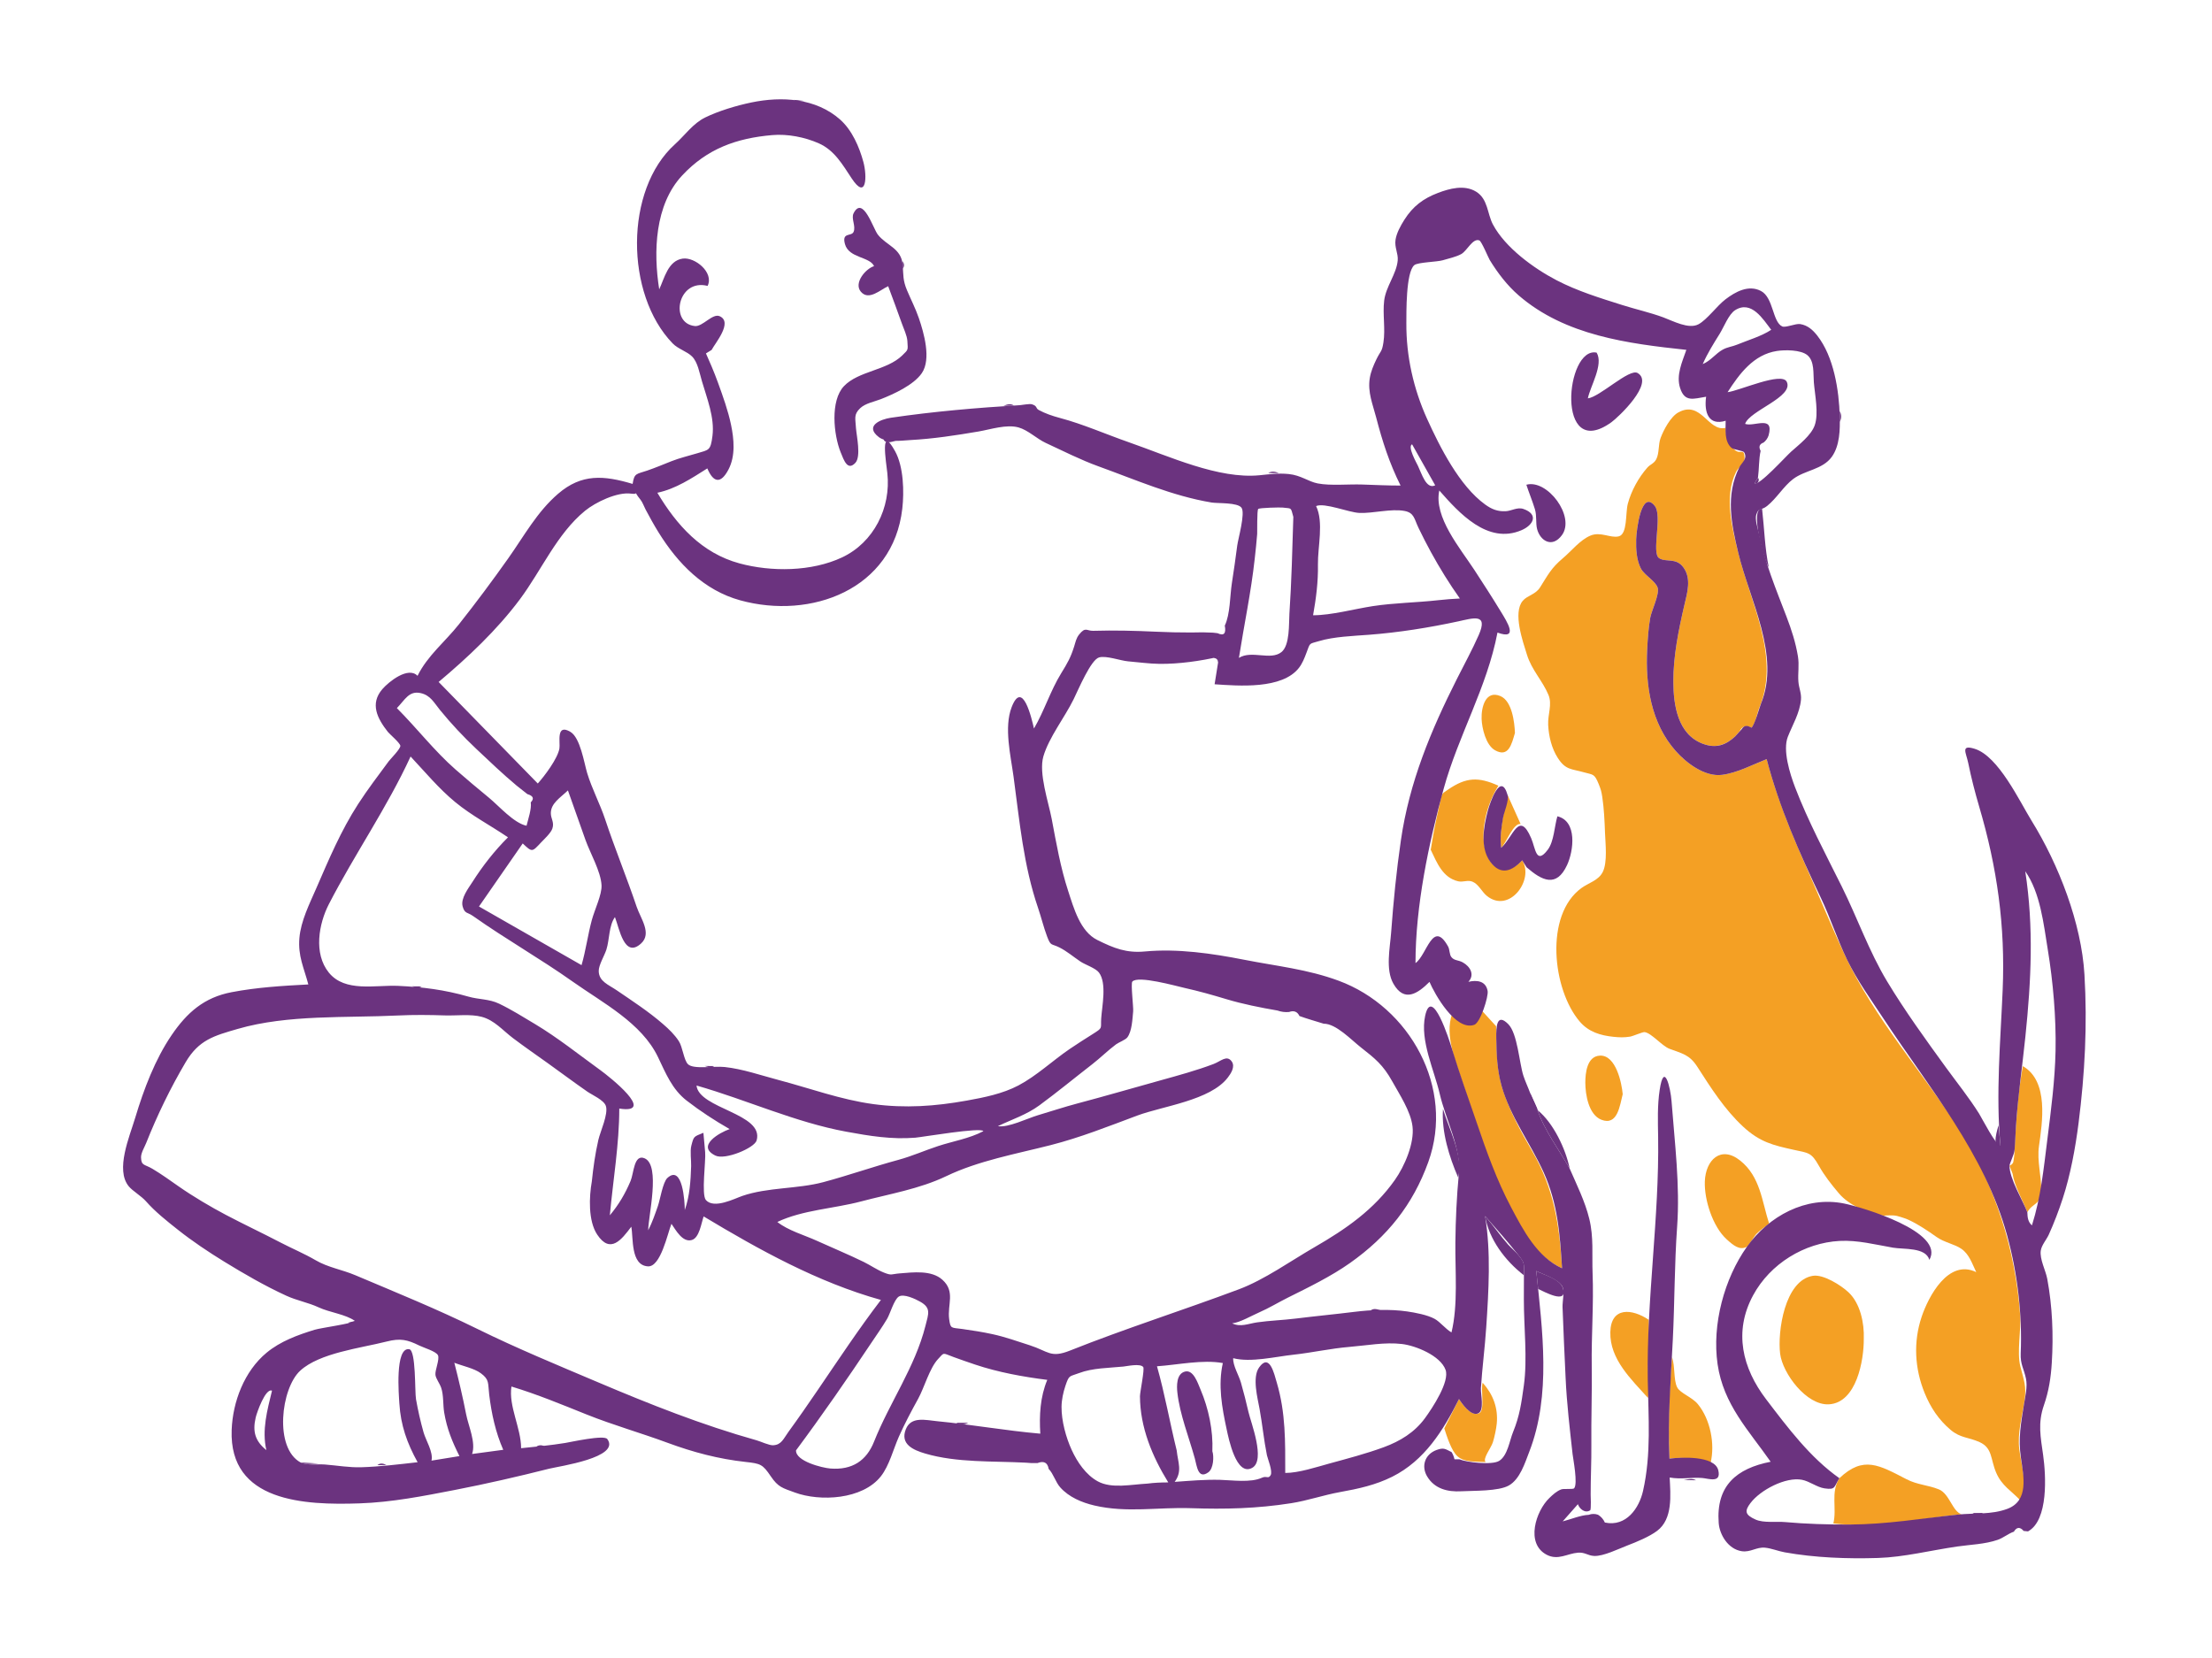 <svg width="683" height="512" viewBox="0 0 683 512" fill="none" xmlns="http://www.w3.org/2000/svg">
<path fill-rule="evenodd" clip-rule="evenodd" d="M588.691 456.782C592.109 458.541 595.304 458.539 598.666 459.908C602.003 461.267 602.873 466.899 605.726 467.572C592.499 468.963 579.471 471.912 566.083 470.445C567.242 465.722 565.16 460.887 567.949 456.455C575.405 449.401 580.252 452.44 588.691 456.782ZM532.835 132.109C533.007 135.43 533.253 136.75 535.61 138.893C537.457 140.571 538.497 138.069 538.672 141.347C538.773 143.239 536.808 144.187 536.047 145.717C532.255 153.333 534.873 163.169 536.736 170.756C540.515 186.139 549.744 202.865 543.241 218.501C542.585 220.078 542.059 223.496 540.792 224.703C539.122 223.821 537.903 224.207 537.133 225.86L535.749 227.415C532.827 230.118 529.716 231.122 525.837 229.686C518.015 226.791 516.722 217.706 516.681 210.555C516.635 202.673 518.314 194.419 520.109 186.74C520.973 183.043 522.304 178.751 519.827 175.263C517.487 171.968 514.596 173.825 512.292 172.355C509.839 170.789 513.372 159.285 510.955 156.234C506.736 150.907 505.266 163.938 505.199 166.599C505.125 169.515 505.283 172.916 506.657 175.559C507.737 177.635 511.25 179.457 511.853 181.552C512.417 183.511 509.944 188.599 509.562 190.701C508.974 193.94 508.769 197.248 508.601 200.531C508.031 211.621 509.771 223.291 517.404 231.897C520.751 235.67 526.423 239.956 531.73 239.269C536.414 238.662 541.121 236.133 545.49 234.414C548.428 245.701 552.841 256.631 557.543 267.29C561.63 276.555 565.472 286.045 569.765 295.197C578.813 314.487 593.5 330.919 604.975 348.755C616.054 365.975 622.267 385.735 623.757 406.063C624.109 410.87 622.705 417.448 623.825 421.943C624.875 426.156 625.796 427.987 625.109 432.582C624.345 437.689 622.865 442.398 623.501 447.594C624.065 452.204 626.261 459.073 623.861 463.343C620.976 460.27 618.098 458.823 616.349 454.723C614.572 450.563 615.271 447.145 611.245 445.317C607.805 443.755 605.337 444.095 602.302 441.539C598.615 438.432 596.102 434.637 594.285 430.19C591.185 422.602 590.736 414.376 593.357 406.583C595.459 400.335 601.599 388.639 610.206 392.826C608.927 390.199 608.077 387.345 605.637 385.639C603.513 384.153 600.337 383.669 597.965 381.979C595.313 380.091 592.311 378.075 589.351 376.693C588.202 376.157 587.115 375.888 585.927 375.521C584.503 375.081 581.803 375.397 581.627 375.371C576.543 374.602 570.873 372.155 567.769 368.467C565.432 365.691 563.367 363.099 561.583 359.923C559.267 355.8 558.375 356.049 553.932 355.069C547.475 353.648 543.377 352.678 538.212 347.887C532.483 342.574 528.291 335.953 524.099 329.433C521.643 325.613 519.485 325.38 515.482 323.855C513.155 322.968 509.932 318.999 507.813 318.705C507.202 318.619 504.273 319.953 503.282 320.111C501.511 320.398 499.974 320.347 498.2 320.161C494.129 319.734 490.531 318.656 487.795 315.471C479.366 305.662 476.796 282.54 488.336 274.195C490.535 272.606 493.597 271.874 494.895 269.233C496.383 266.203 495.705 260.495 495.586 257.3C495.451 253.655 495.279 249.687 494.735 246.093C494.484 244.441 494.297 243.746 493.623 242.092C492.286 238.812 491.894 239.289 489.14 238.501C485.211 237.377 483.435 237.819 481.026 234.089C479.105 231.115 478.206 227.367 478.031 223.849C477.869 220.569 479.349 217.536 478.113 214.564C476.303 210.215 472.949 206.923 471.477 202.163C470.237 198.154 467.036 189.207 470.192 185.508C471.606 183.851 474.117 183.608 475.519 181.39C477.962 177.528 478.949 175.416 482.574 172.372C485.249 170.125 487.817 166.779 491.041 165.405C494.212 164.055 497.205 166.229 499.779 165.633C502.585 164.983 501.847 158.475 502.625 155.545C503.675 151.593 505.927 147.474 508.654 144.391C509.565 143.361 510.7 143.163 511.409 141.793C512.37 139.939 511.989 137.297 512.737 135.27C513.631 132.847 515.801 128.677 518.227 127.349C525.315 123.469 527.443 133.467 532.835 132.109ZM516.249 419.024C517.249 421.718 516.696 426.048 517.847 428.367C518.764 430.215 522.445 431.387 524.249 433.59C528.113 438.308 529.585 445.886 528.183 451.711C523.454 450.544 520.292 449.797 515.484 450.413C514.999 439.855 515.453 429.579 516.249 419.024ZM457.806 426.981C461.023 430.569 462.619 434.797 462.155 439.593C461.988 441.301 461.467 443.694 460.964 445.334C460.411 447.134 457.664 450.504 458.731 451.469C455.729 451.289 452.203 451.638 450.04 449.697C448.099 447.955 446.74 443.465 445.953 441.086L450.499 432.013C451.486 433.578 454.384 437.666 456.777 436.358C458.579 435.373 457.123 428.972 457.806 426.981ZM570.727 399.016C574.409 402.437 575.667 408.606 575.48 413.394C575.54 419.993 573.256 433.203 564.677 433.645C557.782 434.001 550.428 424.127 549.653 418.023C548.803 411.333 551.016 395.332 559.787 393.956C563.017 393.449 568.4 396.853 570.727 399.016ZM509.099 407.549C509.246 411.875 509.318 416.037 508.975 420.348C508.689 423.953 509.643 428.209 508.837 431.661C503.735 425.955 497.017 419.74 497.221 411.352C497.412 403.423 503.981 404.097 509.099 407.549L509.099 407.549ZM457.691 312.212L461.961 316.892C462.083 323.467 461.953 329.969 463.955 336.309C466.061 342.98 469.591 349.409 473.086 355.441C479.879 367.165 481.499 378.223 482.318 391.631C469.542 385.907 462.575 366.349 458.359 354.114C456.127 347.637 453.813 341.155 451.707 334.637C449.631 328.21 445.962 319.812 448.377 313.041C453.019 316.453 455.026 318.212 457.691 312.212ZM537.304 358.362C543.542 363.323 544.014 370.915 546.253 377.853C544.962 378.885 543.544 379.793 542.377 380.969C541.657 381.695 539.959 384.669 539.406 384.974C537.196 386.196 535.265 384.627 533.106 382.657C528.855 378.775 526.202 370.537 526.401 364.839C526.634 358.184 531.339 353.617 537.304 358.362ZM624.589 329.209C632.697 333.853 630.582 346.705 629.571 353.955C628.936 358.499 630.343 363.122 630.244 367.444C630.135 372.323 627.604 371.312 625.984 374.34C624.579 370.667 622 366.247 621.413 362.396L620.481 359.96C621.271 359.643 621.69 359.093 621.739 358.308C622.07 356.442 622.065 354.539 622.169 352.637C622.599 344.774 623.193 336.962 624.589 329.208V329.209ZM501.046 337.887C500.149 341.309 499.491 347.749 494.449 345.764C490.471 344.197 489.509 337.874 489.501 334.349C489.495 331.456 489.971 326.14 494.018 325.967C498.986 325.753 500.76 334.545 501.046 337.887ZM462.666 242.618C459.311 247.99 456.983 255.925 458.568 262.286C460.231 268.965 465.405 270.582 470.008 265.667C473.805 271.647 466.019 282.295 459.058 276.61C457.553 275.382 456.543 273.03 454.683 272.265C453.157 271.637 451.806 272.49 450.249 272.136C445.458 271.047 443.649 266.342 441.767 262.393C442.283 259.173 442.831 255.982 443.527 252.795C443.898 251.1 444.284 249.408 444.659 247.714C445.297 244.836 445.099 245.195 447.186 243.769C452.689 240.009 456.474 239.822 462.666 242.618ZM465.507 245.518L469.532 254.469C467.339 253.941 464.949 260.523 463.517 261.805C462.847 256.328 464.451 250.844 465.507 245.517V245.518ZM463.276 214.941C466.916 216.475 467.64 223.121 467.769 226.335C466.768 229.719 465.833 234.048 461.603 231.665C458.781 230.074 457.57 224.834 457.475 221.972C457.353 218.384 458.701 213.013 463.276 214.941Z" fill="#F4A024"/>
<path fill-rule="evenodd" clip-rule="evenodd" d="M436.01 137.203C434.511 137.876 437.372 142.914 437.816 143.838C438.979 146.25 440.396 151.234 443.147 149.862L436.01 137.203ZM83.987 429.433C81.982 428.544 79.3 436.193 78.942 437.748C77.946 442.078 78.78 444.986 82.246 447.786C80.811 441.598 82.53 435.435 83.987 429.433ZM546.896 101.842C544.402 98.604 540.799 92.594 535.76 95.775C533.77 97.033 532.239 101.063 531.012 103.032C529.084 106.122 527.218 109.098 525.752 112.425C528.244 111.401 529.712 109.174 531.94 107.957C533.462 107.126 534.85 107.046 536.316 106.44C539.558 105.101 543.997 103.788 546.896 101.842ZM140.284 420.808C141.634 426.09 142.882 431.355 143.926 436.705C144.632 440.325 147.004 445.438 145.766 448.981L155.388 447.688C153.008 442.273 151.757 436.494 151.05 430.646C150.617 427.066 151.172 426.045 148.475 424.052C146.386 422.51 142.708 421.769 140.284 420.808ZM122.544 218.661C128.711 224.834 134.104 231.87 140.658 237.621C144.063 240.61 147.554 243.514 151.048 246.397C154.012 248.841 158.724 254.229 162.581 254.977C163.058 253.008 164.185 249.782 163.883 247.763C165.008 246.599 164.659 245.749 162.835 245.212C161.719 244.354 160.615 243.481 159.523 242.594C155.236 239.016 151.18 235.129 147.118 231.302C143.08 227.498 139.344 223.518 135.839 219.22C133.992 216.956 132.912 214.686 129.884 214.022C126.286 213.232 125.089 216.037 122.544 218.661ZM245.79 447.853C245.617 451.206 253.866 453.262 256.372 453.464C263.146 454.007 267.545 451.036 269.877 445.177C274.73 432.984 282.501 422.24 285.75 409.417C286.715 405.613 287.55 403.882 284.114 401.943C282.704 401.148 279.033 399.375 277.5 400.387C276.04 401.35 274.846 405.685 273.907 407.26C272.418 409.763 270.724 412.143 269.106 414.564C261.54 425.891 253.915 436.922 245.791 447.853M147.897 279.92L179.566 298.028C180.886 293.468 181.494 288.715 182.732 284.12C183.614 280.854 185.881 276.24 185.738 273.374C185.524 269.093 182.208 263.41 180.763 259.33L175.359 244.074C172.919 246.406 170.111 248.036 170.081 251.075C170.064 252.812 171.222 253.896 170.551 255.864C170.08 257.244 168.076 259.078 167.108 260.104C164.28 263.104 164.369 263.254 161.398 260.449L147.897 279.92ZM182.738 364.824C183.192 360.462 183.774 356.279 184.755 351.998C185.358 349.368 187.906 343.968 187.068 341.49C186.452 339.67 182.791 338.086 181.365 337.096C177.24 334.229 173.211 331.214 169.127 328.289C165.546 325.725 161.911 323.222 158.397 320.565C155.142 318.105 152.686 315.045 148.747 313.99C145.3 313.067 140.928 313.67 137.359 313.55C132.569 313.392 127.705 313.339 122.919 313.573C106.86 314.359 88.87 313.236 73.419 317.715C66.118 319.832 61.41 321.078 57.328 327.994C52.608 335.994 48.574 344.306 45.14 352.946C44.639 354.208 43.506 356.028 43.547 357.406C43.632 360.04 44.574 359.433 47.098 360.934C49.826 362.556 52.5 364.481 55.106 366.308C59.575 369.44 65.123 372.71 69.759 375.153C75.337 378.092 80.956 380.726 86.63 383.686C90.226 385.562 93.947 387.095 97.474 389.156C101.302 391.394 105.589 392.031 109.716 393.778C122.496 399.19 134.865 404.19 147.406 410.364C159.648 416.389 172.03 421.481 184.554 426.796C200.741 433.665 216.769 440.018 233.651 444.768C234.887 445.116 237.486 446.343 238.706 446.287C241.316 446.167 241.908 444.26 243.476 442.11C246.557 437.886 249.525 433.582 252.472 429.264C258.865 419.898 265.116 410.428 271.999 401.41C252.496 395.968 234.412 385.927 217.267 375.622C216.537 377.674 215.956 382.218 213.616 382.904C210.722 383.754 208.62 379.744 207.324 377.902C206.096 380.958 203.996 391.266 200.068 391.04C194.641 390.728 195.599 382.186 194.923 378.796C191.931 382.773 188.463 387.346 184.398 381.23C181.58 376.991 181.892 369.551 182.738 364.824M408.711 316.11C406.196 315.323 403.698 314.625 401.238 313.744C400.591 312.372 399.517 311.956 398.016 312.496C396.802 312.608 395.577 312.452 394.429 312.039C389.291 311.161 383.6 310.021 378.69 308.539C374.318 307.22 370.196 306.055 365.754 305.064C363.116 304.476 351.366 301.15 349.63 303.108C349.096 303.71 350.014 311.007 349.885 312.308C349.655 314.62 349.541 318.428 348.076 320.353C347.514 321.092 345.374 321.91 344.601 322.486C342.088 324.354 339.766 326.676 337.267 328.614C331.81 332.844 326.494 337.233 320.926 341.324C316.99 344.216 312.486 345.647 308.114 347.748C311.224 348.304 317.31 345.311 320.45 344.383C324.516 343.18 328.506 341.843 332.664 340.742C341.191 338.484 349.927 335.936 358.593 333.532C363.915 332.056 369.537 330.518 374.696 328.563C376.985 327.696 378.782 325.68 380.294 327.732C381.5 329.37 380.04 331.525 379.113 332.738C373.703 339.818 359.011 341.542 351.148 344.478C342.273 347.793 333.516 351.284 324.378 353.612C313.706 356.331 302.122 358.412 292.178 363.188C283.927 367.149 274.58 368.684 265.808 371.01C257.57 373.193 247.801 373.63 240.015 377.336C243.378 379.993 248.354 381.378 252.274 383.164C257.073 385.35 261.921 387.344 266.668 389.661C268.688 390.647 270.801 392.112 272.846 392.932C275.44 393.972 275.108 393.424 277.788 393.212C281.959 392.884 287.587 392.134 290.976 395.172C295.062 398.835 292.473 402.848 293.073 407.33C293.485 410.403 293.694 409.91 297.106 410.38C300.246 410.811 303.384 411.314 306.482 411.986C310.307 412.815 314.222 414.206 317.947 415.404C323.724 417.264 324.352 419.451 330.373 417.051C347.522 410.217 365.258 404.599 382.516 398.131C390.466 395.153 398.449 389.407 405.932 385.09C415.532 379.552 424.212 373.56 430.712 364.339C433.674 360.136 436.764 353.037 436.141 347.819C435.584 343.152 432.132 337.966 429.907 333.954C427.065 328.831 424.563 326.843 420.215 323.44C417.192 321.074 412.522 316.078 408.711 316.11ZM217.729 355.762C217.995 358.338 216.489 368.956 217.981 370.589C220.531 373.382 226.786 370.122 229.206 369.291C237.067 366.588 246.204 367.18 254.21 365.04C261.976 362.964 269.572 360.273 277.381 358.159C281.57 357.024 285.546 355.245 289.667 353.894C294.254 352.389 299.375 351.564 303.629 349.3C303.102 347.992 284.696 351.14 282.604 351.31C275.337 351.9 268.497 350.78 261.336 349.463C245.54 346.558 230.656 339.668 215.064 335.199C215.795 342.39 236.031 343.822 233.62 352.166C232.947 354.492 223.895 358.294 220.9 356.835C214.818 353.868 222.259 349.695 225.291 348.654C220.676 346.008 216.259 343.138 212.046 339.877C207.536 336.386 205.596 331.489 203.178 326.436C198.125 315.87 186.168 309.724 176.88 303.147C166.837 296.035 156.143 289.989 146.106 282.893C144.314 281.626 143.478 282.208 142.848 279.895C142.175 277.418 144.648 274.271 145.85 272.382C149.006 267.415 152.682 262.715 156.851 258.558C151.474 254.898 145.666 251.878 140.624 247.736C135.514 243.537 131.284 238.412 126.776 233.605C119.573 249.278 109.478 263.814 101.551 279.184C98.42 285.254 96.764 294.436 101.526 300.319C106.538 306.51 115.882 304.1 122.956 304.428C130.422 304.775 137.233 305.621 144.596 307.738C147.928 308.697 150.961 308.414 154.163 309.952C157.918 311.756 161.612 314.074 165.184 316.212C172.21 320.418 178.774 325.682 185.409 330.481C188.13 332.449 202.887 344.116 191.215 342.314C191.215 353.233 189.302 364.414 188.298 375.28C191.066 371.974 193.04 368.615 194.715 364.644C195.711 362.281 195.724 356.252 199.043 357.681C204.036 359.83 200.147 375.626 200.147 379.898C201.384 377.508 202.251 374.933 203.142 372.4C203.816 370.48 204.66 365.038 206.068 363.751C210.781 359.443 211.441 371.192 211.441 373.644C212.968 369.313 213.249 364.69 213.402 360.114C213.462 358.308 213.016 355.499 213.472 353.752C214.231 350.841 214.141 351.031 217.19 349.8L217.729 355.762ZM363.333 447.9C363.706 451.594 365.136 454.268 362.708 457.591C367.402 457.255 372.024 456.842 376.727 456.962C380.502 457.058 386.149 457.921 389.672 456.304C391.107 455.645 391.595 456.779 392.333 455.52C393.033 454.324 391.388 450.355 391.19 449.37C390.24 444.645 389.778 439.797 388.915 435.043C388.323 431.775 386.583 425.348 388.77 422.26C391.988 417.716 393.404 424.117 394.242 426.959C397.002 436.322 396.844 445.215 396.844 454.836C401.002 454.836 406.464 453.02 410.474 451.924C416.006 450.413 421.912 448.86 427.272 446.886C432.326 445.026 436.778 442.31 439.974 437.94C442.364 434.67 447.664 426.604 446.347 422.99C444.734 418.558 437.036 415.51 432.926 415.023C427.592 414.39 422.126 415.462 416.669 415.912C410.827 416.394 405.159 417.694 399.379 418.32C393.766 418.927 386.232 420.8 380.778 419.397C380.636 421.64 382.512 424.656 383.165 426.94C384.018 429.936 384.791 432.954 385.482 435.991C386.227 439.24 390.836 450.922 386.644 453.257C381.724 455.998 379.375 444.26 378.762 441.398C377.301 434.576 376.045 427.758 377.575 420.9C371.294 419.768 363.72 421.45 357.242 421.896C359.655 430.396 361.212 439.298 363.333 447.9ZM92.816 451.596C95 452.567 98.002 452.046 100.376 452.232C104.086 452.524 107.834 453.194 111.568 453.075C117.267 452.894 123.241 452.173 128.944 451.521C125.691 445.654 123.717 440.098 123.311 433.374C123.164 430.958 121.883 415.977 126.34 416.618C128.491 416.927 128.034 429.719 128.452 432.076C129.058 435.494 129.841 438.994 130.794 442.341C131.485 444.768 133.837 448.404 133.234 451.029L141.862 449.631C139.626 445.173 137.992 441.178 137.155 436.204C136.75 433.804 137.008 430.818 136.224 428.539C135.729 427.102 134.601 425.751 134.45 424.546C134.276 423.156 135.799 419.741 135.236 418.506C134.682 417.292 130.829 416.17 129.48 415.5C125.759 413.657 123.578 413.19 119.408 414.25C111.365 416.294 98.692 417.745 92.694 423.258C86.751 428.72 84.588 447.144 92.816 451.596ZM444.095 185.335C446.322 185.084 448.526 184.928 450.764 184.813C447.494 180.212 444.524 175.402 441.812 170.452C440.487 168.025 439.225 165.564 438.028 163.072C436.648 160.214 436.686 158.348 433.69 157.78C429.542 156.993 423.993 158.564 419.725 158.386C416.428 158.247 409.024 155.144 406.368 156.269C408.79 161.233 406.846 168.956 406.94 174.3C407.035 179.613 406.375 184.75 405.44 189.99C411.098 189.99 418.18 188.037 423.891 187.164C430.54 186.148 437.32 186.096 444.095 185.335ZM354.277 458.125C356.456 457.845 358.528 457.758 360.728 457.758C355.772 449.724 352.028 440.738 351.987 431.163C351.982 429.911 353.487 422.714 352.99 422.116C352.018 420.95 347.989 421.87 346.885 421.98C342.371 422.432 337.353 422.398 333.103 424.024C330.17 425.146 330.138 424.468 328.972 427.92C328.282 429.961 327.786 432.292 327.772 434.439C327.745 438.777 329.128 443.847 330.916 447.752C332.619 451.47 335.309 455.458 339.009 457.454C343.272 459.756 349.278 458.386 354.277 458.125ZM399.344 159.605C398.487 156.404 398.857 157.127 396.008 156.73C395.408 156.646 388.88 156.782 388.504 157.164C388.073 157.606 388.238 164.124 388.181 164.87C387.988 167.426 387.701 169.976 387.423 172.525C386.293 182.872 384.148 192.888 382.54 203.149C386.514 200.684 392.256 204.045 395.65 201.376C398.332 199.268 397.93 192.52 398.13 189.542C398.799 179.577 399.028 169.587 399.344 159.606M542.807 147.523L541.735 149.245C543.122 150.134 551.244 141.087 553.05 139.468C555.455 137.313 559.262 134.435 560.346 131.284C561.606 127.622 560.366 121.84 560.062 118.054C559.844 115.344 560.307 111.596 558.098 109.702C556.064 107.96 551.055 108.007 548.647 108.38C541.42 109.498 537.074 115.441 533.426 121.104C537.13 120.648 550.188 114.687 551.705 117.91C553.908 122.595 540.194 126.783 538.838 130.893C541.645 131.884 547.838 128.039 546.096 134.437C545.81 135.316 545.268 136.09 544.541 136.661C543.259 137.114 542.956 137.97 543.63 139.228C543.056 141.734 543.174 144.904 542.807 147.523ZM625.984 374.34C626.023 375.859 626.162 377.311 627.404 378.384C630.157 369.664 631.017 360.942 632.157 351.874C633.299 342.805 634.514 333.51 634.694 324.449C634.897 314.294 633.938 303.246 632.294 293.213C631.01 285.369 630.016 275.717 625.339 269.041C627.995 286.341 627.169 302.744 625.378 320.106C624.428 329.324 623.085 338.472 622.47 347.73C622.308 350.176 622.255 352.65 622.043 355.09C621.918 356.529 620.494 359.254 620.481 359.96C620.411 363.879 624.607 370.741 625.984 374.34M484.68 360.866C486.888 365.948 489.4 370.954 490.724 376.358C492.122 382.065 491.52 387.38 491.744 393.162C492.116 402.756 491.346 412.294 491.481 421.902C491.596 430.09 491.281 438.074 491.364 446.176C491.416 451.302 491.135 456.408 491.152 461.53C491.152 461.515 491.356 466.128 491.004 466.362C489.422 467.413 487.693 465.921 487.208 464.484L482.519 469.79C484.977 469.172 487.999 467.882 490.526 467.768C491.494 467.412 492.457 467.402 493.417 467.738C494.37 468.314 495.076 469.117 495.535 470.148C502.155 471.558 506.128 465.665 507.318 460.396C509.898 448.965 508.968 437.679 508.781 426.138C508.376 401.066 512.359 376.144 511.982 351.07C511.909 346.218 511.724 341.423 512.454 336.58C513.807 327.584 515.806 335.819 516.126 340.065C517.09 352.824 518.769 365.989 517.846 378.826C517.015 390.393 517.092 402.068 516.516 413.67C515.902 426.001 514.916 438.071 515.484 450.412C518.796 449.989 529.447 449.358 530.556 454.01C531.523 458.067 527.631 456.566 525.609 456.394C522.33 456.116 519.128 456.886 515.544 456.243C515.808 461.7 516.56 469.019 511.684 472.703C509.285 474.516 505.312 476.152 502.51 477.221C499.763 478.269 495.111 480.59 492.25 480.463C490.225 480.373 489.445 479.283 487.223 479.456C483.928 479.716 481.074 481.921 477.58 480.1C470.954 476.646 474.211 466.6 478.395 462.573C479.474 461.535 480.686 460.4 482.134 459.893C482.822 459.653 485.7 459.944 486.033 459.583C487.258 458.253 485.728 450.473 485.565 448.996C484.705 441.251 483.77 433.341 483.417 425.561C483.086 418.246 482.717 410.917 482.465 403.6C482.41 402.006 483.117 398.73 482.45 397.338C481.34 395.023 476.47 393.55 474.356 392.471C476.24 410.913 479.006 430.734 472.191 448.3C470.838 451.788 469.32 456.766 465.888 458.706C462.654 460.536 455.038 460.278 451.164 460.495C446.997 460.728 442.918 459.755 440.622 455.843C438.816 452.764 439.899 449.071 443.608 447.728C445.828 446.925 446.261 447.442 448.206 448.397C448.626 449.078 448.927 449.825 449.096 450.607H450.591C452.618 451.511 460.718 452.522 462.944 451.08C465.526 449.41 466.088 444.893 467.188 442.21C469.232 437.223 469.774 433.178 470.515 427.848C471.677 419.507 470.501 409.835 470.523 401.144C470.529 398.697 470.54 396.249 470.543 393.802C470.548 390.105 470.87 390.128 468.76 387.466C465.582 383.456 461.958 379.357 458.555 375.512C460.398 386.745 459.644 398.572 458.912 409.762C458.501 416.049 457.65 422.452 457.26 428.656C457.143 430.52 458.482 435.66 456.318 436.484C454.121 437.32 451.387 433.42 450.5 432.012C445.657 441.676 439.877 450.996 429.886 455.996C424.748 458.566 419.399 459.726 413.792 460.734C408.598 461.668 403.798 463.372 398.678 464.176C388.079 465.84 378.317 466.075 367.651 465.712C357.59 465.369 347.955 467.227 337.924 464.888C334.01 463.974 330.055 462.298 327.379 459.301C325.919 457.666 325.272 455.092 323.8 453.585C323.468 451.634 322.32 451.033 320.357 451.78C319.124 451.835 317.895 451.794 316.67 451.657C306.61 451.129 295.43 451.717 285.683 448.844C281.983 447.754 277.852 445.957 279.698 441.326C281.312 437.279 285.764 438.508 289.414 438.862C300.019 439.888 310.458 441.763 321.214 442.706C320.869 437.086 321.167 431.352 323.37 426.093C315.908 425.157 308.17 423.744 301.07 421.362C298.878 420.624 296.694 419.862 294.52 419.074C290.934 417.778 291.68 417.442 289.603 419.705C286.994 422.548 285.396 428.478 283.506 431.914C281.378 435.779 279.337 439.6 277.544 443.635C275.848 447.454 274.582 452.568 271.997 455.859C266.31 463.098 253.176 463.725 245.447 460.882C241.66 459.488 240.294 459.27 238 455.876C235.486 452.159 234.861 451.942 230.23 451.436C221.866 450.526 213.973 448.426 206.138 445.528C197.861 442.466 189.362 440.078 181.108 436.772C173.382 433.677 165.915 430.564 157.921 428.148C156.972 434.177 160.903 440.976 160.903 447.192C165.554 446.727 169.892 446.319 174.502 445.579C176.146 445.315 186.504 442.991 187.515 444.362C191.728 450.08 172.56 452.769 169.564 453.524C159.963 455.947 150.173 458.198 140.512 460.071C130.65 461.982 121.037 463.886 111.026 464.229C94.086 464.809 70.722 463.831 71.531 441.576C71.848 432.855 75.441 423.391 82.316 417.704C86.593 414.165 91.927 412.22 97.156 410.618C99.088 410.026 109.266 408.644 109.576 407.882C106.708 405.827 101.806 405.291 98.402 403.707C95.159 402.196 91.736 401.634 88.415 400.111C81.78 397.069 75.371 393.35 69.235 389.589C64.356 386.597 59.423 383.294 54.931 379.737C51.362 376.912 47.941 374.194 45.088 370.965C43.594 369.275 40.951 367.778 39.754 366.323C35.554 361.212 39.984 351.041 41.773 345.09C44.386 336.392 47.872 327.136 53.014 319.602C57.743 312.673 63.014 308.005 71.497 306.382C79.326 304.884 87.197 304.408 95.204 303.988C93.859 298.87 91.965 295.258 92.446 289.645C92.899 284.35 95.572 279.09 97.67 274.268C101.57 265.304 105.25 256.531 110.586 248.278C113.518 243.743 116.811 239.438 120.012 235.092C120.528 234.391 123.736 231.185 123.613 230.283C123.491 229.386 120.27 226.654 119.776 226.028C116.463 221.822 114.174 217.294 118.063 212.794C120.092 210.447 126.054 205.708 128.924 208.69C132.028 202.419 137.456 198.143 141.682 192.809C146.95 186.157 151.981 179.404 156.913 172.436C161.824 165.499 165.835 158.046 172.344 152.456C179.598 146.226 186.427 146.764 195.336 149.428C195.845 145.991 196.552 146.448 199.876 145.301C202.392 144.432 204.838 143.401 207.312 142.421C209.941 141.378 212.602 140.786 215.29 139.966C218.87 138.874 219.409 139.23 219.99 134.58C220.695 128.962 218.29 123.02 216.74 117.728C215.974 115.117 215.442 111.866 213.72 110.11C212.162 108.521 209.4 107.798 207.696 106.041C193.015 90.907 192.783 58.594 208.422 44.528C211.462 41.794 213.968 38.116 217.752 36.27C221.905 34.243 227.385 32.604 231.96 31.648C241.391 29.68 251.967 30.305 259.422 36.934C263.099 40.204 265.341 45.4 266.594 50.042C267.792 54.476 267.534 61.971 262.996 55.118C260.134 50.796 257.648 46.388 252.803 44.25C248.474 42.34 243.187 41.309 238.47 41.714C227.354 42.669 218.346 45.933 210.652 54.16C202.144 63.257 201.711 77.78 203.545 89.347C205.161 85.926 206.256 80.509 210.786 79.856C214.562 79.311 220.515 84.132 218.488 88.282C209.293 85.939 206.604 99.844 214.555 100.682C216.962 100.935 220.011 96.65 222.228 97.648C226.373 99.513 220.818 105.941 219.722 108.058L217.976 109.132C218.549 110.464 219.128 111.794 219.713 113.122C220.425 114.81 221.094 116.516 221.719 118.238C223.234 122.44 224.806 126.772 225.719 131.15C226.647 135.6 227.129 140.798 224.935 144.979C222.524 149.575 220.252 149.01 218.4 144.638C213.55 147.694 208.674 150.954 202.973 152.16C208.952 162.189 216.69 170.811 228.326 173.966C238.188 176.639 250.602 176.542 260.012 172.118C269.777 167.528 275.15 156.8 273.988 146.127C273.611 142.67 271.599 130.664 276.385 139.349C279.01 144.112 279.202 151.839 278.604 157.062C275.742 182.048 250.414 191.395 228.575 185.38C217.372 182.294 209.298 174.034 203.288 164.311C201.886 162.044 200.603 159.704 199.35 157.351C198.85 156.411 198.409 155.098 197.741 154.274C195.123 151.042 197.694 152.843 194.916 152.438C190.614 151.813 183.846 155.107 180.652 157.717C171.985 164.797 167.185 176.124 160.534 185.048C153.453 194.548 144.46 203.004 135.438 210.584L166.052 241.94C168.16 239.606 172.167 234.273 172.728 231.153C173.056 229.324 171.581 223.306 176.118 225.984C179.182 227.794 180.344 235.536 181.298 238.703C182.775 243.595 185.26 248.202 186.867 253.043C189.847 262.026 193.518 270.929 196.571 279.976C197.812 283.654 201.351 288.22 197.951 291.334C192.782 296.066 191.246 286.75 189.877 283.19C187.97 285.84 188.218 290.137 187.236 293.228C186.636 295.116 184.808 298.054 184.869 299.914C184.972 303.094 187.86 304.041 190.462 305.819C195.302 309.126 200.27 312.354 204.704 316.205C206.554 317.812 208.256 319.437 209.606 321.504C210.784 323.308 211.139 327.376 212.442 328.632C214.146 330.274 220.444 329.13 223.77 329.487C229.324 330.084 234.953 332.06 240.345 333.479C249.886 335.99 259.7 339.605 269.692 340.946C279.505 342.264 288.714 341.61 298.495 339.855C303.838 338.896 309.575 337.751 314.451 335.182C320.066 332.223 325.046 327.49 330.291 323.915C332.638 322.315 335.04 320.802 337.44 319.286C340.648 317.259 339.81 317.698 340.018 314.478C340.26 310.75 341.816 303.633 339.327 300.316C338.287 298.931 335.097 297.918 333.595 296.911C331.412 295.444 329.454 293.742 327.114 292.563C324.559 291.276 324.484 292.295 323.298 289.136C322.221 286.269 321.51 283.265 320.522 280.367C315.998 267.112 314.828 253.65 312.954 239.809C312.083 233.38 309.946 224.632 312.366 218.369C315.732 209.66 318.548 221.841 319.258 224.962C322.47 219.46 324.316 213.34 327.658 207.908C329.607 204.74 330.56 203.121 331.658 199.651C332.103 198.246 332.281 197.078 333.221 195.911C335.21 193.442 335.504 194.849 337.571 194.788C344.076 194.598 350.469 194.765 356.98 195.066C360.578 195.233 364.176 195.321 367.8 195.308C369.565 195.301 371.352 195.214 373.116 195.316C374.066 195.306 375.016 195.377 375.954 195.529C377.896 196.436 378.638 195.654 378.178 193.184C379.87 189.646 379.757 184.001 380.356 180.141C380.96 176.256 381.515 172.363 382.021 168.464C382.29 166.379 384.55 158.513 383.35 156.8C382.162 155.102 375.968 155.483 374.135 155.178C361.951 153.153 350.618 148.132 339.222 144.018C333.611 141.994 328.286 139.26 322.904 136.776C320.103 135.483 317.456 132.82 314.503 131.99C310.776 130.943 305.83 132.616 302.116 133.247C295.04 134.447 288.214 135.499 281.034 135.89C278.498 136.028 273.672 136.739 271.384 134.996C266.786 131.494 272.021 129.447 275.026 129.005C288.317 127.05 301.568 125.927 314.96 125.111C315.588 125.073 317.888 124.606 318.654 124.847C320.398 125.398 319.694 126.036 320.74 126.604C322.676 127.656 324.885 128.431 327.342 129.084C334.355 130.946 341.418 134.072 348.455 136.528C361.118 140.946 376.247 147.992 388.911 146.753C392.036 146.448 394.606 146.057 397.874 146.373C401.7 146.745 403.934 148.708 406.874 149.278C410.812 150.042 416.446 149.468 420.592 149.615C424.546 149.755 428.502 149.938 432.457 149.938C428.984 142.954 426.868 136.397 424.916 128.896C423.852 124.806 422.25 121.09 422.943 116.782C423.272 114.749 424.084 112.838 424.97 111.002C426.308 108.228 426.688 108.808 427.162 105.738C427.816 101.512 426.879 97.056 427.392 92.818C427.919 88.468 431.206 84.59 431.572 80.431C431.768 78.219 430.53 76.413 430.9 74.026C431.232 71.892 432.496 69.653 433.631 67.856C436.275 63.668 439.495 61.294 443.963 59.588C447.554 58.216 452.138 56.958 455.768 59.179C459.47 61.444 459.203 66.004 460.977 69.33C464.792 76.484 473.593 82.876 480.609 86.53C487.054 89.886 493.998 92.006 500.908 94.194C505.114 95.526 509.439 96.476 513.572 97.998C516.548 99.094 521.399 101.752 524.43 100.138C527.07 98.73 530.15 94.436 532.763 92.442C535.822 90.108 539.9 87.832 543.75 89.864C547.6 91.896 547.283 99.384 550.278 100.791C551.322 101.282 554.42 99.844 555.843 100.071C558.14 100.437 559.722 101.859 561.1 103.61C566.244 110.152 567.837 120.528 568.062 128.593C568.174 132.621 568.076 137.631 565.616 141.051C562.747 145.04 557.316 145.139 553.633 147.946C550.686 150.192 548.6 153.862 545.61 156.255C543.768 157.73 543.056 156.597 542.294 158.895C541.798 160.39 542.801 163.306 543.097 164.752C544.928 173.673 548.358 181.902 551.613 190.4C553.146 194.405 554.446 198.41 555.146 202.654C555.606 205.439 555.076 207.874 555.298 210.553C555.456 212.46 556.267 214.108 556.088 216.064C555.71 220.206 553.461 223.864 552.03 227.508C550.4 231.661 552.64 238.854 554.282 243.149C558.218 253.44 563.754 263.836 568.672 273.724C573.502 283.436 577.096 293.78 582.724 303.11C588.19 312.172 594.621 321.044 600.84 329.614C604.3 334.381 607.97 338.916 611.106 343.916C611.791 345.01 616.47 354.076 617.683 353.763C616.195 337.94 617.7 321.483 618.365 305.67C619.197 285.876 616.678 267.946 611.108 249.052C609.806 244.634 608.645 240.114 607.729 235.6C607.088 232.44 605.277 229.842 609.722 231.224C617.081 233.511 623.558 247.404 627.3 253.452C635.68 266.997 642.679 285.059 643.618 300.946C644.54 316.539 643.745 331.459 641.796 346.823C640.834 354.402 639.281 362.852 636.906 370.1C635.685 373.829 634.218 377.691 632.592 381.264C631.905 382.772 630.398 384.476 630.137 386.132C629.725 388.761 631.65 392.308 632.133 394.904C633.708 403.397 634.07 412.2 633.533 420.82C633.246 425.444 632.606 429.578 631.098 433.926C629.176 439.466 630.07 443.697 630.87 449.406C631.726 455.518 632.546 469.408 626.192 472.88C625.743 472.833 625.293 472.786 624.844 472.741C623.708 471.432 622.7 471.51 621.82 472.974C620.177 473.51 618.572 474.891 616.84 475.485C612.824 476.864 608.49 476.948 604.3 477.554C596.102 478.741 587.93 480.836 579.874 481.089C570.335 481.389 560.384 481.015 551.058 479.342C549.13 478.997 546.876 478.082 544.948 477.908C542.332 477.67 540.495 479.41 537.794 479C533.607 478.366 530.962 473.936 530.687 470.305C529.816 458.736 536.234 453.43 546.724 451.376C539.946 441.672 532.142 433.712 530.339 421.249C528.564 408.988 532.414 394.798 539.406 384.974C546.118 375.544 557.572 369.24 569.383 371.632C574.865 372.743 600.727 380.378 595.728 389.039C594.619 385.078 587.801 385.844 584.507 385.272C579.042 384.323 573.578 382.892 568.033 383.186C557.128 383.766 546.588 390.217 541.306 399.982C535.219 411.24 537.997 422.474 545.326 432.086C552.028 440.875 558.936 450.108 567.948 456.454C566.206 459.224 566.836 460.094 563.375 459.598C561 459.257 558.777 457.404 556.375 456.943C551.396 455.987 543.559 460.067 540.482 464.147C538.664 466.558 538.732 467.749 542.084 469.234C544.557 470.329 548.452 469.763 551.108 470C557.717 470.59 564.453 470.787 571.083 470.764C582.56 470.722 593.233 468.881 604.591 467.689C609.624 467.16 614.89 467.769 619.815 465.917C626.486 463.408 624.852 456.04 623.987 450.07C623.13 444.157 624.002 439.572 624.932 433.716C625.334 431.173 626.086 428.236 625.554 425.676C624.922 422.636 623.787 421.29 623.932 417.898C624.447 405.826 622.932 393.114 619.732 381.463C612.784 356.158 595.816 336.187 581.665 314.68C577.668 308.605 573.466 302.849 570.284 296.27C567.27 290.037 565.194 283.446 562.201 277.196C555.604 263.42 549.346 249.23 545.49 234.413C541.121 236.132 536.414 238.662 531.73 239.268C526.423 239.955 520.75 235.67 517.403 231.896C509.771 223.291 508.03 211.62 508.601 200.531C508.77 197.248 508.974 193.94 509.561 190.701C509.944 188.599 512.416 183.511 511.853 181.552C511.25 179.456 507.736 177.634 506.658 175.558C505.283 172.916 505.124 169.514 505.198 166.598C505.266 163.938 506.736 150.907 510.955 156.233C513.372 159.284 509.839 170.788 512.292 172.354C514.498 173.763 517.538 172.041 519.827 175.262C522.299 178.742 520.975 183.033 520.108 186.74C518.317 194.405 516.635 202.682 516.681 210.555C516.721 217.724 518.003 226.786 525.836 229.686C529.794 231.15 532.798 230.143 535.749 227.415C536.426 226.637 537.116 225.87 537.819 225.116C538.465 224.006 539.456 223.868 540.792 224.703C541.78 223.918 543.245 218.491 543.74 217.278C549.807 202.412 540.242 185.342 536.736 170.756C534.591 161.834 532.721 152.884 537.062 144.274C537.765 142.88 539.701 141.668 538.54 139.668C538.233 139.142 535.311 138.895 534.619 138.284C532.364 136.294 532.834 132.584 532.834 129.928C527.62 131.536 526.118 127.479 526.796 122.507C522.906 123.124 520.205 124.313 518.765 119.813C517.488 115.822 519.416 111.753 520.696 108.034C502.7 106.106 483.265 103.634 468.924 91.217C465.388 88.155 462.447 84.301 459.996 80.308C459.554 79.586 457.468 74.504 456.776 74.238C454.723 73.45 453 77.468 451.174 78.464C449.552 79.348 447.245 79.835 445.442 80.374C443.746 80.88 437.765 80.982 436.704 81.863C434.052 84.066 434.262 96.8 434.241 99.755C434.169 109.934 436.441 120.077 440.643 129.344C444.6 138.072 450.656 150.075 458.571 155.787C460.571 157.231 462.371 157.98 464.906 157.86C466.717 157.776 468.512 156.507 470.398 157.167C475.169 158.836 473.462 162.153 469.794 163.72C459.31 168.205 450.474 158.347 444.412 151.46C442.636 159.632 450.868 169.3 455.224 175.967C458 180.216 460.744 184.468 463.384 188.804C465.302 191.952 469.07 197.767 462.376 195.335C459.147 212.283 450.284 227.105 445.758 243.575C441.112 260.482 437.062 279.786 437.062 297.393C440.6 294.93 442.384 283.706 447.142 292.297C447.657 293.226 447.495 294.764 448.174 295.576C449.113 296.7 450.242 296.388 451.68 297.188C453.96 298.457 455.431 300.986 453.393 303.18C456.018 302.569 458.768 302.88 459.333 305.985C459.651 307.728 457.099 315.8 455.195 316.46C449.39 318.469 442.954 306.881 441.382 303.195C437.756 306.834 433.578 309.634 430.236 303.747C427.746 299.36 429.191 292.724 429.542 287.948C430.25 278.328 431.174 268.945 432.562 259.418C435.165 241.552 441.771 225.664 449.885 209.583C452.118 205.156 454.594 200.626 456.59 196.098C459.599 189.264 454.89 190.877 450.288 191.869C441.27 193.814 431.828 195.322 422.717 196.011C417.961 196.37 411.87 196.584 407.3 197.959C404.087 198.926 404.638 198.258 403.347 201.699C402.77 203.239 402.119 204.878 401.1 206.196C395.909 212.924 382.46 211.798 375.034 211.296C375.484 208.46 375.929 205.621 376.396 202.786C370.678 204.13 363.888 205.065 358 204.996C354.83 204.96 351.458 204.476 348.296 204.214C345.965 204.02 341.545 202.367 339.351 203.01C336.807 203.756 332.96 212.954 331.504 215.92C328.774 221.49 323.893 227.678 322.17 233.542C320.642 238.742 323.76 247.712 324.739 252.888C326.154 260.369 327.444 267.864 329.816 275.118C331.536 280.378 333.518 287.628 338.799 290.251C344.06 292.866 347.842 294.336 353.536 293.804C363.564 292.867 374.233 294.406 384.133 296.356C394.328 298.362 403.663 299.267 413.344 302.844C435.3 310.96 449.282 335.958 441.004 358.86C436.242 372.032 428.398 381.821 416.892 389.97C411.028 394.122 404.101 397.491 397.673 400.691C394.722 402.16 391.82 403.943 388.812 405.248C386.614 406.202 382.836 408.398 380.448 408.639C383.099 409.899 385.444 408.719 388.202 408.328C392.104 407.772 396.088 407.654 400.005 407.17C406.101 406.415 412.106 405.846 418.204 405.089C423.409 404.442 429.282 404.214 434.454 404.958C436.953 405.317 440.714 406.026 442.939 407.23C444.689 408.177 446.294 410.358 448.176 411.439C450.246 402.938 449.278 392.459 449.374 383.724C449.454 376.594 449.772 369.62 450.443 362.523C451.194 354.585 446.338 345.558 444.545 337.783C442.867 330.506 438.396 321.284 440.042 313.689C442.117 304.115 447.548 321.314 448.295 323.774C450.633 331.467 453.347 338.978 455.938 346.582C459.02 355.626 462.124 364.39 466.614 372.866C470.349 379.918 474.642 388.192 482.318 391.632C481.685 381.26 480.982 371.656 476.67 362.094C472.581 353.026 466.346 344.962 463.62 335.245C462.266 330.416 462.066 325.478 462 320.491C461.954 317.136 462.108 312.624 465.706 316.243C468.561 319.112 469.115 328.262 470.364 332.125C470.966 333.984 471.8 335.69 472.464 337.498C472.764 338.312 474.779 342.28 474.779 342.812C476.857 349.082 481.451 355.096 484.679 360.865" fill="#6A327E" fill-opacity="0.99"/>
<path fill-rule="evenodd" clip-rule="evenodd" d="M264.307 132.284C264.505 134.713 265.913 141.008 264.109 142.93C261.718 145.48 260.585 142.2 259.55 139.614C257.389 134.21 256.315 123.745 260.585 119.242C265.045 114.539 273.854 114.412 278.612 109.729C280.522 107.848 280.339 108.24 280.172 105.299C280.077 103.639 279.004 101.432 278.485 99.939C277.135 96.06 275.654 92.228 274.242 88.372C271.774 89.497 268.224 92.966 265.793 90.059C263.547 87.37 267.284 82.964 269.888 82.179C268.528 79.207 262.125 79.756 260.905 75.392C259.845 71.599 262.891 73.106 263.556 71.612C264.34 69.854 262.735 67.477 263.561 65.857C266.429 60.232 269.604 70.574 271.032 72.42C273.688 75.854 278.316 76.604 278.724 81.797C278.975 84.994 278.735 86.481 280.052 89.621C281.265 92.512 282.705 95.284 283.723 98.258C285.255 102.74 287.616 110.897 284.623 115.237C282.099 118.898 275.97 121.688 271.985 123.254C269.989 124.037 267.222 124.514 265.607 126.04C263.5 128.031 264.155 129.254 264.306 132.284M471.373 267.816L470.008 265.667C466.854 269.036 463.361 270.42 460.174 266.141C456.891 261.736 458.124 255.13 459.401 250.318C460.057 247.842 463.379 238.08 465.507 245.517C465.977 247.158 464.407 250.813 464.123 252.42C463.564 255.572 463.124 258.595 463.517 261.805C467.215 258.496 469.025 250.106 472.777 258.818C474.139 261.977 474.288 267.18 477.911 262.381C479.844 259.818 479.969 255.088 480.874 252.068C487.049 253.545 485.924 262.677 483.863 267.126C480.58 274.211 476.114 271.93 471.373 267.816ZM492.994 108.889C495.191 112.552 491.035 119.252 490.283 123.013C493.963 122.586 503.068 113.711 505.631 115.175C510.966 118.22 499.696 128.842 497.531 130.398C480.225 142.836 483.345 106.856 492.994 108.889ZM471.293 149.684C477.758 147.884 486.477 159.488 482.283 165.234C479.274 169.356 475.557 166.999 474.614 163.37C474.134 161.52 474.56 159.29 473.931 157.226C473.158 154.684 472.121 152.209 471.293 149.684Z" fill="#6A327E" fill-opacity="0.99"/>
<path fill-rule="evenodd" clip-rule="evenodd" d="M474.922 398.015L474.356 392.472C476.81 393.723 481.732 394.958 482.586 397.759C484.19 403.02 476.741 398.812 474.922 398.015ZM546.14 175.172C544.68 173.198 540.135 156.732 544.078 157.109C544.768 163.082 544.91 169.286 546.14 175.172ZM484.68 360.865C481.451 355.096 476.857 349.082 474.779 342.812C479.65 346.755 483.456 354.812 484.68 360.865ZM617.093 347.49L617.683 353.763C614.758 354.518 616.914 348.181 617.093 347.49Z" fill="#6A327E" fill-opacity="0.99"/>
<path fill-rule="evenodd" clip-rule="evenodd" d="M474.785 342.821C473.4 341.314 472.807 339.46 472.465 337.498L474.785 342.821ZM491.53 437.488L491.684 431.911L491.531 437.488M272.785 135.584L276.502 136.045C275.524 136.504 273.22 137.112 272.785 135.584ZM519.855 457.016C521.145 456.822 522.438 456.378 523.705 457.092L519.855 457.016ZM530.426 410.571L530.219 413.985L530.425 410.572M298.973 439.343C297.719 439.975 296.465 440.038 295.215 439.335L298.973 439.343ZM427.325 95.205L427.377 98.578C427.359 97.454 427.341 96.329 427.325 95.205ZM302.796 125.927C301.511 126.024 300.227 126.12 298.943 126.218L302.796 125.927ZM568.071 130.26C568.064 129.149 568.057 128.038 568.052 126.928C568.641 128.038 568.653 129.148 568.071 130.26ZM264.306 132.284L264.131 128.745C264.19 129.926 264.247 131.105 264.305 132.285M350.992 466.4C351.727 466.399 352.463 466.398 353.189 466.399L350.992 466.4ZM394.872 146.09C393.774 146.08 392.676 146.07 391.579 146.061C392.682 145.422 393.778 145.605 394.872 146.09ZM248.363 31.173C247.256 31.138 246.086 31.714 245.066 30.837L248.363 31.173ZM218.472 139.674C217.411 139.772 216.35 139.869 215.289 139.966L218.472 139.674M313.113 125.254L309.845 125.324C310.926 124.891 312.007 124.484 313.113 125.254ZM491.49 423.318C491.483 422.374 491.477 421.429 491.471 420.486L491.49 423.318ZM617.493 343.212C617.375 344.354 617.257 345.495 617.141 346.637L617.493 343.212ZM476.104 416.812L475.861 413.898C475.941 414.872 476.023 415.842 476.104 416.812ZM109.575 407.882C109.375 408.852 108.669 409.042 107.455 408.454L109.575 407.882ZM516.781 408.314C516.716 407.468 516.652 406.624 516.588 405.781C516.653 406.626 516.717 407.47 516.781 408.314ZM482.469 401.114L482.464 403.6L482.469 401.114M168.427 446.769L165.585 446.724C166.544 446.067 167.489 446.208 168.427 446.769ZM278.747 82.967L278.7 80.627C279.187 81.4 279.343 82.176 278.747 82.967ZM203.107 73.065C203.173 72.295 203.239 71.525 203.304 70.76L203.107 73.065ZM516.223 342.61C516.191 341.761 516.157 340.912 516.126 340.065L516.223 342.61ZM510.125 386.453C510.102 387.253 510.079 388.053 510.054 388.85C510.077 388.048 510.101 387.25 510.125 386.453ZM401.086 463.642C401.679 463.641 402.273 463.64 402.859 463.64C402.265 463.642 401.675 463.642 401.086 463.642ZM470.542 393.802C464.765 389.337 459.727 382.66 458.555 375.512C461.039 378.319 463.128 381.452 465.613 384.258C466.601 385.371 467.813 386.331 468.76 387.466C470.923 390.055 470.542 390.17 470.542 393.802ZM450.244 363.622C447.471 357.234 445.064 349.486 445.547 342.438C447.46 348.836 451.899 356.874 450.244 363.622ZM92.816 451.596L98.503 451.934C96.599 451.959 94.669 452.42 92.816 451.596ZM399.02 172.36L399.008 168.513C399.011 169.797 399.016 171.079 399.02 172.36M376.104 204.554C376.055 203.651 375.575 203.196 374.661 203.19C376.495 202.2 376.976 202.654 376.104 204.554ZM430.471 275.949C430.542 274.807 430.615 273.665 430.686 272.526C430.614 273.668 430.542 274.809 430.471 275.949ZM424.601 158.196C423.717 158.204 422.832 158.212 421.955 158.218L424.601 158.196ZM609.045 467.21L612.373 467.195C611.267 467.893 610.157 467.875 609.045 467.21ZM542.807 147.523C543.519 148.21 542.583 149.788 541.735 149.244L542.807 147.523ZM242.597 334.374L245.993 334.686L242.597 334.373M342.767 422.511L340.588 422.512H342.768M407.071 176.151C407.027 177.093 406.984 178.034 406.942 178.972C406.986 178.029 407.029 177.09 407.07 176.152M423.221 404.634C424.342 403.838 425.432 404.363 426.526 404.708L423.221 404.634ZM292.214 135.11C291.479 135.08 290.745 135.049 290.011 135.016C290.751 135.046 291.482 135.078 292.214 135.11ZM410.519 316.094C409.911 316.098 409.304 316.102 408.704 316.108C409.314 316.104 409.917 316.099 410.519 316.094ZM357.95 293.723L360.906 293.704C359.924 294.282 358.938 294.174 357.95 293.723ZM408.993 197.975L407.292 197.959C407.864 197.964 408.429 197.97 408.993 197.975ZM240.725 343.074L238.971 343.049L240.725 343.074M127.285 304.567L130.235 304.598C129.246 305.154 128.263 305.168 127.285 304.568M626.902 306.194C626.839 306.942 626.778 307.691 626.718 308.44C626.779 307.689 626.84 306.942 626.902 306.194ZM217.561 329.16C218.554 329.173 219.548 329.188 220.542 329.202C219.538 329.894 218.55 329.458 217.561 329.16ZM116.52 452.426C117.443 451.671 118.381 451.902 119.321 452.386L116.52 452.426ZM285.245 341.814L287.988 341.478L285.245 341.814M406.607 181.844C406.565 182.612 406.523 183.38 406.483 184.142L406.607 181.844ZM182.738 364.824L182.992 362.382C182.907 363.198 182.823 364.012 182.739 364.824M399.268 161.996L399.343 159.602C399.319 160.402 399.293 161.2 399.268 161.996ZM374.34 448.119C374.889 449.73 374.687 453.479 373.129 454.614C369.895 456.972 369.562 452.668 368.92 450.342C367.139 443.892 364.272 436.689 363.541 430.058C363.317 428.024 363.196 424.214 365.887 423.528C368.484 422.866 369.799 426.981 370.695 429.094C373.18 434.958 374.621 441.761 374.34 448.119Z" fill="#6A327E" fill-opacity="0.99"/>
</svg>
